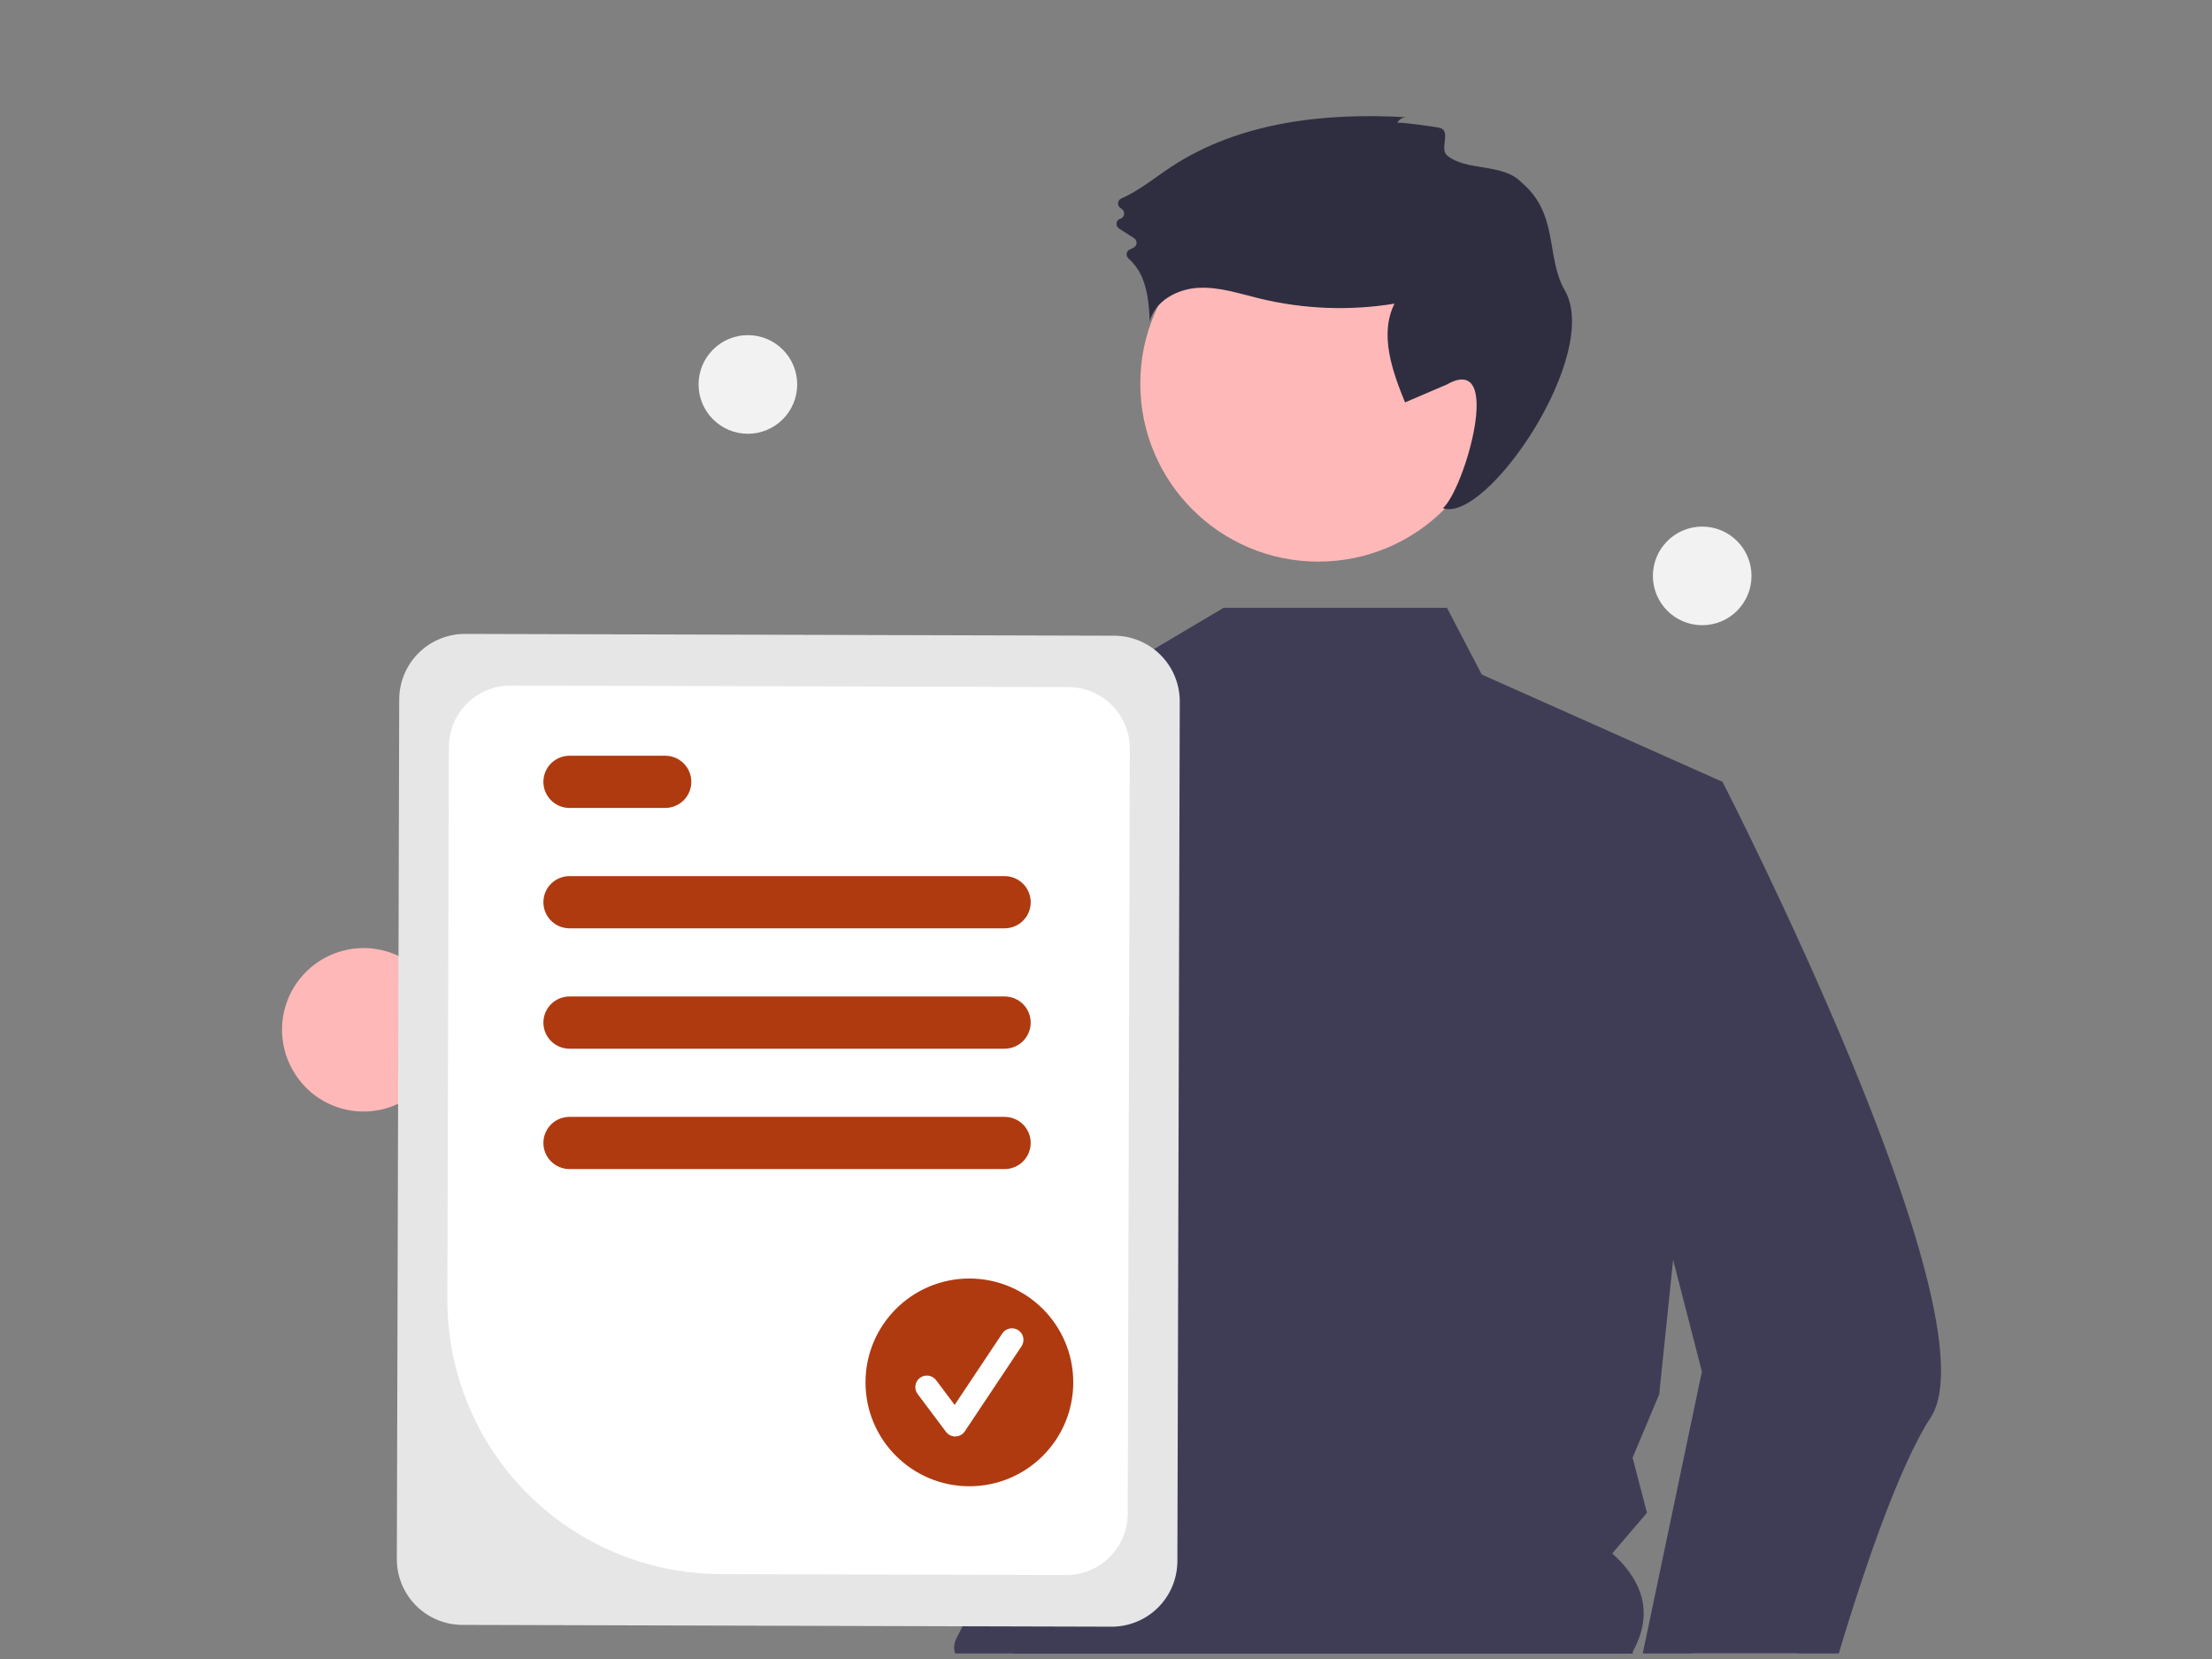 <svg width="400" height="300" viewBox="0 0 400 300" fill="none" xmlns="http://www.w3.org/2000/svg">
<rect x="0" y="0" width="400" height="300" fill="#808080" stroke="none"/>
<g clip-path="url(#clip0_78_30)">
<path d="M53.145 193.863C54.247 195.704 55.739 197.281 57.517 198.482C59.295 199.684 61.314 200.481 63.433 200.818C65.552 201.155 67.72 201.023 69.782 200.432C71.845 199.84 73.753 198.804 75.371 197.395L120.616 223.345L118.929 196.293L76.223 175.799C73.677 173.236 70.279 171.697 66.673 171.472C63.068 171.248 59.505 172.353 56.66 174.58C53.816 176.807 51.886 179.999 51.239 183.553C50.591 187.107 51.269 190.776 53.145 193.863Z" fill="#FFB8B8"/>
<path d="M184.131 297.815C170.71 316.6 171.19 348.026 174.935 382.421H238.39L241.149 375.984L244.827 382.421H304.603C304.603 382.421 300.005 295.056 291.728 292.297C283.452 289.538 184.131 297.815 184.131 297.815Z" fill="#2F2E41"/>
<path d="M238.39 101.559C256.166 101.559 270.577 87.148 270.577 69.371C270.577 51.595 256.166 37.184 238.39 37.184C220.613 37.184 206.202 51.595 206.202 69.371C206.202 87.148 220.613 101.559 238.39 101.559Z" fill="#FFB8B8"/>
<path d="M261.653 109.909L267.948 121.974L311.484 141.381L300.04 252.128L295.223 263.597L297.826 273.556L291.552 280.906C297.849 286.605 298.649 292.57 295.223 298.74L275.175 303.333C275.175 303.333 163.701 313.245 173.096 295.976C183.361 277.106 185.974 221.38 163.314 191.601C144.075 166.319 158.845 133.513 158.845 133.513L204.48 119.876L221.264 109.909L261.653 109.909Z" fill="#3F3D56"/>
<path d="M252.679 22.222C252.831 21.902 253.074 21.635 253.378 21.454C253.683 21.273 254.034 21.188 254.388 21.208C239.652 20.327 224.13 22.044 211.802 30.165C208.816 32.132 206 34.479 202.75 35.906C202.596 35.975 202.463 36.082 202.364 36.218C202.264 36.353 202.201 36.512 202.181 36.679C202.161 36.846 202.185 37.016 202.249 37.171C202.314 37.326 202.418 37.462 202.551 37.565L202.908 37.845C203.048 37.956 203.156 38.102 203.219 38.27C203.283 38.437 203.299 38.619 203.266 38.795C203.233 38.971 203.152 39.134 203.033 39.268C202.914 39.401 202.76 39.499 202.589 39.551C202.41 39.606 202.251 39.71 202.13 39.852C202.009 39.994 201.931 40.167 201.905 40.352C201.879 40.537 201.907 40.725 201.984 40.895C202.062 41.065 202.186 41.209 202.343 41.31L205.079 43.078C205.216 43.165 205.33 43.286 205.409 43.429C205.488 43.572 205.53 43.732 205.531 43.895C205.532 44.058 205.492 44.219 205.414 44.363C205.337 44.507 205.224 44.628 205.088 44.717C204.856 44.861 204.613 44.984 204.36 45.086C204.203 45.145 204.064 45.244 203.956 45.372C203.848 45.501 203.775 45.655 203.744 45.819C203.713 45.984 203.725 46.154 203.778 46.313C203.832 46.472 203.926 46.615 204.051 46.727C205.235 47.781 206.144 49.11 206.697 50.596C207.609 52.967 207.773 55.549 207.927 58.084C208.869 54.426 212.862 52.272 216.633 52.054C220.404 51.835 224.082 53.079 227.753 53.974C235.747 55.916 244.049 56.236 252.168 54.913C249.411 60.446 251.737 67.046 254.077 72.768L261.653 69.521C272.058 63.648 264.81 88.492 260.921 91.902C268.863 94.656 289.65 64.095 282.963 52.503C279.484 46.472 281.954 38.695 275.115 32.976C271.763 29.447 265.07 31.015 261.653 28.083C260.308 26.928 262.358 23.84 260.51 23.167C259.896 22.944 252.781 21.997 252.679 22.222Z" fill="#2F2E41"/>
<path d="M198.159 122.991C192.253 149.212 177.104 210.436 161.736 223.24C160.761 224.16 159.592 224.85 158.316 225.259C104.294 238.419 86.985 204.849 86.985 204.849C86.985 204.849 101.462 197.795 101.829 184.005L131.024 193.063L156.475 135.79L160.22 132.296L160.241 132.275L198.159 122.991Z" fill="#3F3D56"/>
<path d="M313.341 365.132C314.888 363.645 316.09 361.837 316.863 359.835C317.635 357.833 317.959 355.686 317.812 353.546C317.666 351.405 317.051 349.323 316.012 347.445C314.973 345.568 313.536 343.941 311.8 342.679L326.944 292.768L300.96 300.477L290.562 346.691C288.636 349.747 287.898 353.404 288.487 356.968C289.077 360.532 290.953 363.756 293.761 366.029C296.569 368.302 300.113 369.466 303.722 369.301C307.33 369.136 310.753 367.652 313.341 365.132V365.132Z" fill="#FFB8B8"/>
<path d="M299.481 138.589L311.484 141.381C311.484 141.381 361.096 237.91 349.141 256.302C337.186 274.695 322.539 335.588 322.539 335.588C322.539 335.588 300.877 331.282 292.601 320.246L307.757 248.026L292.123 187.33L299.481 138.589Z" fill="#3F3D56"/>
<path d="M71.761 281.931L72.192 126.466C72.204 123.319 73.464 120.306 75.695 118.087C77.926 115.868 80.946 114.625 84.093 114.63L201.503 114.956C204.65 114.968 207.663 116.228 209.882 118.459C212.101 120.69 213.344 123.71 213.339 126.857L212.908 282.322C212.896 285.469 211.636 288.482 209.405 290.701C207.173 292.919 204.153 294.163 201.007 294.157L83.596 293.832C80.45 293.82 77.436 292.56 75.218 290.329C72.999 288.097 71.755 285.077 71.761 281.931V281.931Z" fill="#E6E6E6"/>
<path d="M80.897 234.999L81.174 135.052C81.186 132.105 82.365 129.283 84.455 127.205C86.545 125.127 89.373 123.963 92.32 123.967L193.224 124.247C196.171 124.259 198.993 125.439 201.072 127.528C203.15 129.618 204.314 132.446 204.309 135.393L203.926 273.736C203.914 276.683 202.734 279.505 200.644 281.583C198.555 283.661 195.726 284.825 192.779 284.82L130.271 284.647C117.144 284.596 104.574 279.34 95.318 270.032C86.062 260.724 80.876 248.125 80.897 234.999V234.999Z" fill="white"/>
<path d="M181.662 167.87H102.983C101.731 167.87 100.53 167.373 99.645 166.487C98.76 165.602 98.262 164.401 98.262 163.149C98.262 161.897 98.76 160.697 99.645 159.811C100.53 158.926 101.731 158.429 102.983 158.429H181.662C182.914 158.429 184.115 158.926 185.001 159.811C185.886 160.697 186.383 161.897 186.383 163.149C186.383 164.401 185.886 165.602 185.001 166.487C184.115 167.373 182.914 167.87 181.662 167.87V167.87Z" fill="#AF3A10"/>
<path d="M120.292 146.102H102.983C101.731 146.102 100.53 145.605 99.645 144.719C98.76 143.834 98.262 142.633 98.262 141.381C98.262 140.129 98.76 138.928 99.645 138.043C100.53 137.158 101.731 136.66 102.983 136.66H120.292C121.544 136.66 122.745 137.158 123.63 138.043C124.516 138.928 125.013 140.129 125.013 141.381C125.013 142.633 124.516 143.834 123.63 144.719C122.745 145.605 121.544 146.102 120.292 146.102Z" fill="#AF3A10"/>
<path d="M181.662 189.638H102.983C101.731 189.638 100.53 189.141 99.645 188.255C98.76 187.37 98.262 186.169 98.262 184.917C98.262 183.665 98.76 182.465 99.645 181.579C100.53 180.694 101.731 180.197 102.983 180.197H181.662C182.914 180.197 184.115 180.694 185.001 181.579C185.886 182.465 186.383 183.665 186.383 184.917C186.383 186.169 185.886 187.37 185.001 188.255C184.115 189.141 182.914 189.638 181.662 189.638Z" fill="#AF3A10"/>
<path d="M181.662 211.406H102.983C101.731 211.406 100.53 210.909 99.645 210.023C98.76 209.138 98.262 207.937 98.262 206.685C98.262 205.433 98.76 204.233 99.645 203.347C100.53 202.462 101.731 201.965 102.983 201.965H181.662C182.914 201.965 184.115 202.462 185.001 203.347C185.886 204.233 186.383 205.433 186.383 206.685C186.383 207.937 185.886 209.138 185.001 210.023C184.115 210.909 182.914 211.406 181.662 211.406V211.406Z" fill="#AF3A10"/>
<path d="M175.296 268.764C185.67 268.764 194.08 260.354 194.08 249.98C194.08 239.606 185.67 231.196 175.296 231.196C164.922 231.196 156.512 239.606 156.512 249.98C156.512 260.354 164.922 268.764 175.296 268.764Z" fill="#AF3A10"/>
<path d="M172.734 259.756C172.409 259.756 172.089 259.681 171.799 259.535C171.509 259.39 171.257 259.18 171.062 258.92L165.938 252.087C165.773 251.868 165.653 251.618 165.584 251.352C165.516 251.086 165.5 250.809 165.539 250.537C165.578 250.265 165.67 250.004 165.81 249.768C165.949 249.531 166.134 249.325 166.354 249.16C166.574 248.995 166.824 248.875 167.09 248.807C167.356 248.739 167.633 248.724 167.905 248.763C168.176 248.802 168.438 248.895 168.674 249.035C168.91 249.175 169.116 249.36 169.281 249.58L172.633 254.05L181.244 241.134C181.396 240.905 181.592 240.708 181.82 240.554C182.048 240.401 182.304 240.294 182.574 240.239C182.843 240.185 183.121 240.184 183.39 240.237C183.66 240.29 183.917 240.396 184.146 240.549C184.374 240.701 184.571 240.898 184.724 241.126C184.876 241.355 184.983 241.611 185.036 241.881C185.09 242.151 185.089 242.428 185.035 242.698C184.981 242.967 184.875 243.224 184.721 243.452L174.472 258.826C174.287 259.104 174.038 259.333 173.745 259.495C173.453 259.657 173.126 259.746 172.792 259.755C172.772 259.756 172.753 259.756 172.734 259.756Z" fill="white"/>
<path d="M135.242 78.438C140.166 78.438 144.159 74.445 144.159 69.521C144.159 64.596 140.166 60.604 135.242 60.604C130.317 60.604 126.324 64.596 126.324 69.521C126.324 74.445 130.317 78.438 135.242 78.438Z" fill="#F2F2F2"/>
<path d="M307.812 113.057C312.737 113.057 316.729 109.064 316.729 104.14C316.729 99.215 312.737 95.223 307.812 95.223C302.887 95.223 298.895 99.215 298.895 104.14C298.895 109.064 302.887 113.057 307.812 113.057Z" fill="#F2F2F2"/>
</g>
<defs>
<clipPath id="clip0_78_30">
<rect width="300" height="278" fill="white" transform="translate(51 21)"/>
</clipPath>
</defs>
</svg>
